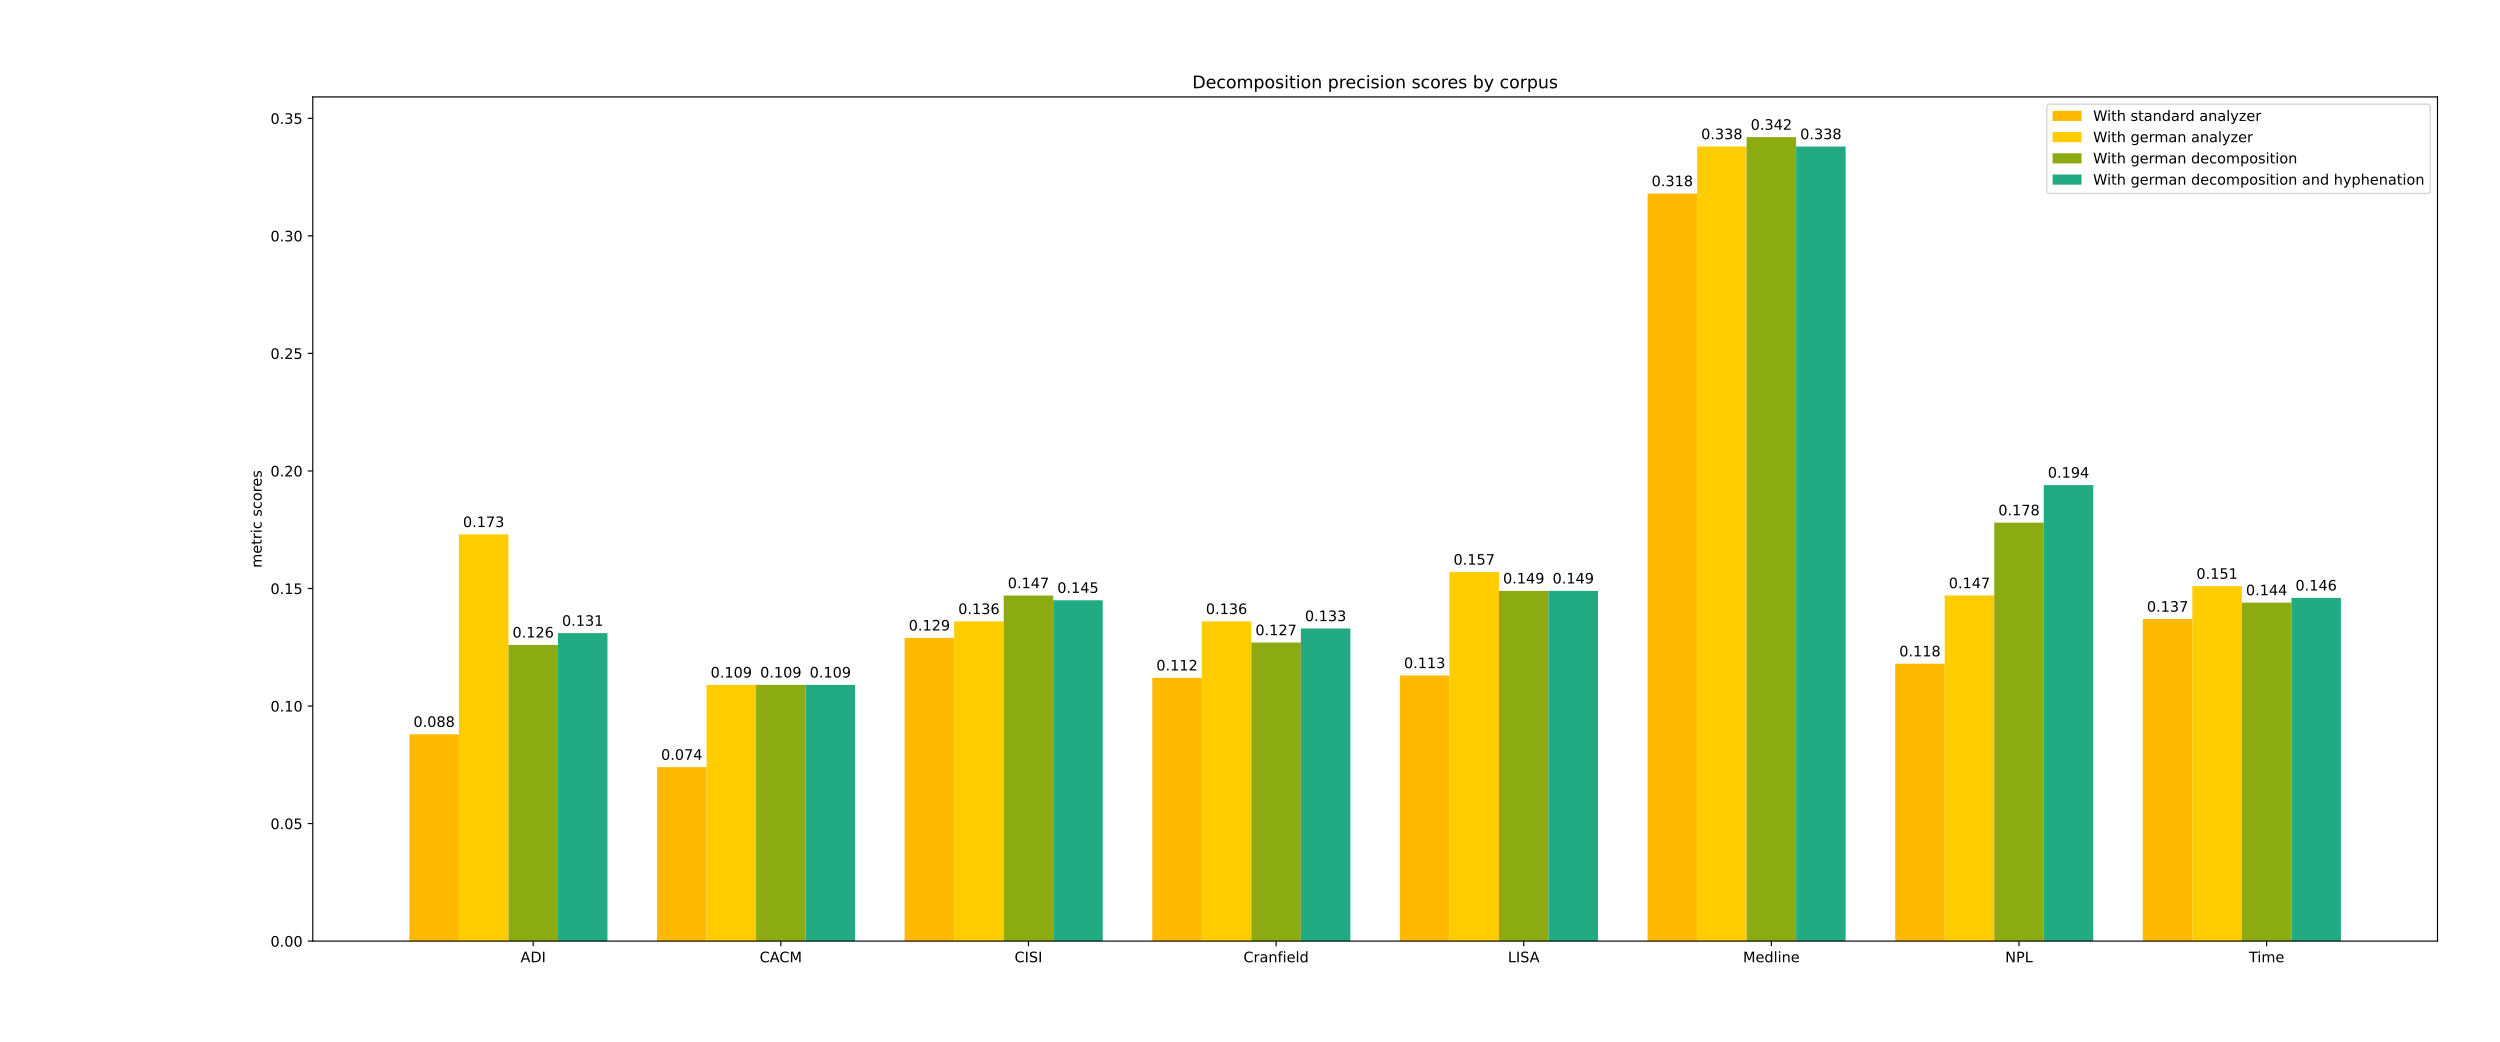 <?xml version="1.0" encoding="utf-8" standalone="no"?>
<!DOCTYPE svg PUBLIC "-//W3C//DTD SVG 1.1//EN"
  "http://www.w3.org/Graphics/SVG/1.1/DTD/svg11.dtd">
<!-- Created with matplotlib (https://matplotlib.org/) -->
<svg height="720pt" version="1.1" viewBox="0 0 1728 720" width="1728pt" xmlns="http://www.w3.org/2000/svg" xmlns:xlink="http://www.w3.org/1999/xlink">
 <defs>
  <style type="text/css">
*{stroke-linecap:butt;stroke-linejoin:round;}
  </style>
 </defs>
 <g id="figure_1">
  <g id="patch_1">
   <path d="M 0 720 
L 1728 720 
L 1728 0 
L 0 0 
z
" style="fill:#ffffff;"/>
  </g>
  <g id="axes_1">
   <g id="patch_2">
    <path d="M 216.2 650.5 
L 1684.8 650.5 
L 1684.8 67 
L 216.2 67 
z
" style="fill:#ffffff;"/>
   </g>
   <g id="patch_3">
    <path clip-path="url(#p9815cf42fb)" d="M 282.955 650.5 
L 317.188 650.5 
L 317.188 507.509 
L 282.955 507.509 
z
" style="fill:#ffb900;"/>
   </g>
   <g id="patch_4">
    <path clip-path="url(#p9815cf42fb)" d="M 454.12 650.5 
L 488.353 650.5 
L 488.353 530.258 
L 454.12 530.258 
z
" style="fill:#ffb900;"/>
   </g>
   <g id="patch_5">
    <path clip-path="url(#p9815cf42fb)" d="M 625.286 650.5 
L 659.519 650.5 
L 659.519 440.888 
L 625.286 440.888 
z
" style="fill:#ffb900;"/>
   </g>
   <g id="patch_6">
    <path clip-path="url(#p9815cf42fb)" d="M 796.451 650.5 
L 830.684 650.5 
L 830.684 468.512 
L 796.451 468.512 
z
" style="fill:#ffb900;"/>
   </g>
   <g id="patch_7">
    <path clip-path="url(#p9815cf42fb)" d="M 967.617 650.5 
L 1001.85 650.5 
L 1001.85 466.887 
L 967.617 466.887 
z
" style="fill:#ffb900;"/>
   </g>
   <g id="patch_8">
    <path clip-path="url(#p9815cf42fb)" d="M 1138.782 650.5 
L 1173.015 650.5 
L 1173.015 133.783 
L 1138.782 133.783 
z
" style="fill:#ffb900;"/>
   </g>
   <g id="patch_9">
    <path clip-path="url(#p9815cf42fb)" d="M 1309.948 650.5 
L 1344.181 650.5 
L 1344.181 458.762 
L 1309.948 458.762 
z
" style="fill:#ffb900;"/>
   </g>
   <g id="patch_10">
    <path clip-path="url(#p9815cf42fb)" d="M 1481.113 650.5 
L 1515.346 650.5 
L 1515.346 427.889 
L 1481.113 427.889 
z
" style="fill:#ffb900;"/>
   </g>
   <g id="patch_11">
    <path clip-path="url(#p9815cf42fb)" d="M 317.188 650.5 
L 351.421 650.5 
L 351.421 369.393 
L 317.188 369.393 
z
" style="fill:#ffcc00;"/>
   </g>
   <g id="patch_12">
    <path clip-path="url(#p9815cf42fb)" d="M 488.353 650.5 
L 522.586 650.5 
L 522.586 473.386 
L 488.353 473.386 
z
" style="fill:#ffcc00;"/>
   </g>
   <g id="patch_13">
    <path clip-path="url(#p9815cf42fb)" d="M 659.519 650.5 
L 693.752 650.5 
L 693.752 429.514 
L 659.519 429.514 
z
" style="fill:#ffcc00;"/>
   </g>
   <g id="patch_14">
    <path clip-path="url(#p9815cf42fb)" d="M 830.684 650.5 
L 864.917 650.5 
L 864.917 429.514 
L 830.684 429.514 
z
" style="fill:#ffcc00;"/>
   </g>
   <g id="patch_15">
    <path clip-path="url(#p9815cf42fb)" d="M 1001.85 650.5 
L 1036.083 650.5 
L 1036.083 395.391 
L 1001.85 395.391 
z
" style="fill:#ffcc00;"/>
   </g>
   <g id="patch_16">
    <path clip-path="url(#p9815cf42fb)" d="M 1173.015 650.5 
L 1207.248 650.5 
L 1207.248 101.285 
L 1173.015 101.285 
z
" style="fill:#ffcc00;"/>
   </g>
   <g id="patch_17">
    <path clip-path="url(#p9815cf42fb)" d="M 1344.181 650.5 
L 1378.414 650.5 
L 1378.414 411.64 
L 1344.181 411.64 
z
" style="fill:#ffcc00;"/>
   </g>
   <g id="patch_18">
    <path clip-path="url(#p9815cf42fb)" d="M 1515.346 650.5 
L 1549.579 650.5 
L 1549.579 405.141 
L 1515.346 405.141 
z
" style="fill:#ffcc00;"/>
   </g>
   <g id="patch_19">
    <path clip-path="url(#p9815cf42fb)" d="M 351.421 650.5 
L 385.654 650.5 
L 385.654 445.763 
L 351.421 445.763 
z
" style="fill:#8cab13;"/>
   </g>
   <g id="patch_20">
    <path clip-path="url(#p9815cf42fb)" d="M 522.586 650.5 
L 556.819 650.5 
L 556.819 473.386 
L 522.586 473.386 
z
" style="fill:#8cab13;"/>
   </g>
   <g id="patch_21">
    <path clip-path="url(#p9815cf42fb)" d="M 693.752 650.5 
L 727.985 650.5 
L 727.985 411.64 
L 693.752 411.64 
z
" style="fill:#8cab13;"/>
   </g>
   <g id="patch_22">
    <path clip-path="url(#p9815cf42fb)" d="M 864.917 650.5 
L 899.15 650.5 
L 899.15 444.138 
L 864.917 444.138 
z
" style="fill:#8cab13;"/>
   </g>
   <g id="patch_23">
    <path clip-path="url(#p9815cf42fb)" d="M 1036.083 650.5 
L 1070.316 650.5 
L 1070.316 408.391 
L 1036.083 408.391 
z
" style="fill:#8cab13;"/>
   </g>
   <g id="patch_24">
    <path clip-path="url(#p9815cf42fb)" d="M 1207.248 650.5 
L 1241.481 650.5 
L 1241.481 94.786 
L 1207.248 94.786 
z
" style="fill:#8cab13;"/>
   </g>
   <g id="patch_25">
    <path clip-path="url(#p9815cf42fb)" d="M 1378.414 650.5 
L 1412.647 650.5 
L 1412.647 361.269 
L 1378.414 361.269 
z
" style="fill:#8cab13;"/>
   </g>
   <g id="patch_26">
    <path clip-path="url(#p9815cf42fb)" d="M 1549.579 650.5 
L 1583.812 650.5 
L 1583.812 416.515 
L 1549.579 416.515 
z
" style="fill:#8cab13;"/>
   </g>
   <g id="patch_27">
    <path clip-path="url(#p9815cf42fb)" d="M 385.654 650.5 
L 419.887 650.5 
L 419.887 437.639 
L 385.654 437.639 
z
" style="fill:#22ab82;"/>
   </g>
   <g id="patch_28">
    <path clip-path="url(#p9815cf42fb)" d="M 556.819 650.5 
L 591.052 650.5 
L 591.052 473.386 
L 556.819 473.386 
z
" style="fill:#22ab82;"/>
   </g>
   <g id="patch_29">
    <path clip-path="url(#p9815cf42fb)" d="M 727.985 650.5 
L 762.218 650.5 
L 762.218 414.89 
L 727.985 414.89 
z
" style="fill:#22ab82;"/>
   </g>
   <g id="patch_30">
    <path clip-path="url(#p9815cf42fb)" d="M 899.15 650.5 
L 933.383 650.5 
L 933.383 434.389 
L 899.15 434.389 
z
" style="fill:#22ab82;"/>
   </g>
   <g id="patch_31">
    <path clip-path="url(#p9815cf42fb)" d="M 1070.316 650.5 
L 1104.549 650.5 
L 1104.549 408.391 
L 1070.316 408.391 
z
" style="fill:#22ab82;"/>
   </g>
   <g id="patch_32">
    <path clip-path="url(#p9815cf42fb)" d="M 1241.481 650.5 
L 1275.714 650.5 
L 1275.714 101.285 
L 1241.481 101.285 
z
" style="fill:#22ab82;"/>
   </g>
   <g id="patch_33">
    <path clip-path="url(#p9815cf42fb)" d="M 1412.647 650.5 
L 1446.88 650.5 
L 1446.88 335.27 
L 1412.647 335.27 
z
" style="fill:#22ab82;"/>
   </g>
   <g id="patch_34">
    <path clip-path="url(#p9815cf42fb)" d="M 1583.812 650.5 
L 1618.045 650.5 
L 1618.045 413.265 
L 1583.812 413.265 
z
" style="fill:#22ab82;"/>
   </g>
   <g id="matplotlib.axis_1">
    <g id="xtick_1">
     <g id="line2d_1">
      <defs>
       <path d="M 0 0 
L 0 3.5 
" id="m88ce6c1733" style="stroke:#000000;stroke-width:0.8;"/>
      </defs>
      <g>
       <use style="stroke:#000000;stroke-width:0.8;" x="368.537" xlink:href="#m88ce6c1733" y="650.5"/>
      </g>
     </g>
     <g id="text_1">
      <!-- ADI -->
      <defs>
       <path d="M 34.188 63.188 
L 20.797 26.906 
L 47.609 26.906 
z
M 28.609 72.906 
L 39.797 72.906 
L 67.578 0 
L 57.328 0 
L 50.688 18.703 
L 17.828 18.703 
L 11.188 0 
L 0.781 0 
z
" id="DejaVuSans-65"/>
       <path d="M 19.672 64.797 
L 19.672 8.109 
L 31.594 8.109 
Q 46.688 8.109 53.688 14.938 
Q 60.688 21.781 60.688 36.531 
Q 60.688 51.172 53.688 57.984 
Q 46.688 64.797 31.594 64.797 
z
M 9.812 72.906 
L 30.078 72.906 
Q 51.266 72.906 61.172 64.094 
Q 71.094 55.281 71.094 36.531 
Q 71.094 17.672 61.125 8.828 
Q 51.172 0 30.078 0 
L 9.812 0 
z
" id="DejaVuSans-68"/>
       <path d="M 9.812 72.906 
L 19.672 72.906 
L 19.672 0 
L 9.812 0 
z
" id="DejaVuSans-73"/>
      </defs>
      <g transform="translate(359.792 665.098)scale(0.1 -0.1)">
       <use xlink:href="#DejaVuSans-65"/>
       <use x="68.408" xlink:href="#DejaVuSans-68"/>
       <use x="145.41" xlink:href="#DejaVuSans-73"/>
      </g>
     </g>
    </g>
    <g id="xtick_2">
     <g id="line2d_2">
      <g>
       <use style="stroke:#000000;stroke-width:0.8;" x="539.703" xlink:href="#m88ce6c1733" y="650.5"/>
      </g>
     </g>
     <g id="text_2">
      <!-- CACM -->
      <defs>
       <path d="M 64.406 67.281 
L 64.406 56.891 
Q 59.422 61.531 53.781 63.812 
Q 48.141 66.109 41.797 66.109 
Q 29.297 66.109 22.656 58.469 
Q 16.016 50.828 16.016 36.375 
Q 16.016 21.969 22.656 14.328 
Q 29.297 6.688 41.797 6.688 
Q 48.141 6.688 53.781 8.984 
Q 59.422 11.281 64.406 15.922 
L 64.406 5.609 
Q 59.234 2.094 53.438 0.328 
Q 47.656 -1.422 41.219 -1.422 
Q 24.656 -1.422 15.125 8.703 
Q 5.609 18.844 5.609 36.375 
Q 5.609 53.953 15.125 64.078 
Q 24.656 74.219 41.219 74.219 
Q 47.75 74.219 53.531 72.484 
Q 59.328 70.75 64.406 67.281 
z
" id="DejaVuSans-67"/>
       <path d="M 9.812 72.906 
L 24.516 72.906 
L 43.109 23.297 
L 61.812 72.906 
L 76.516 72.906 
L 76.516 0 
L 66.891 0 
L 66.891 64.016 
L 48.094 14.016 
L 38.188 14.016 
L 19.391 64.016 
L 19.391 0 
L 9.812 0 
z
" id="DejaVuSans-77"/>
      </defs>
      <g transform="translate(525.073 665.098)scale(0.1 -0.1)">
       <use xlink:href="#DejaVuSans-67"/>
       <use x="69.824" xlink:href="#DejaVuSans-65"/>
       <use x="136.482" xlink:href="#DejaVuSans-67"/>
       <use x="206.307" xlink:href="#DejaVuSans-77"/>
      </g>
     </g>
    </g>
    <g id="xtick_3">
     <g id="line2d_3">
      <g>
       <use style="stroke:#000000;stroke-width:0.8;" x="710.868" xlink:href="#m88ce6c1733" y="650.5"/>
      </g>
     </g>
     <g id="text_3">
      <!-- CISI -->
      <defs>
       <path d="M 53.516 70.516 
L 53.516 60.891 
Q 47.906 63.578 42.922 64.891 
Q 37.938 66.219 33.297 66.219 
Q 25.25 66.219 20.875 63.094 
Q 16.5 59.969 16.5 54.203 
Q 16.5 49.359 19.406 46.891 
Q 22.312 44.438 30.422 42.922 
L 36.375 41.703 
Q 47.406 39.594 52.656 34.297 
Q 57.906 29 57.906 20.125 
Q 57.906 9.516 50.797 4.047 
Q 43.703 -1.422 29.984 -1.422 
Q 24.812 -1.422 18.969 -0.25 
Q 13.141 0.922 6.891 3.219 
L 6.891 13.375 
Q 12.891 10.016 18.656 8.297 
Q 24.422 6.594 29.984 6.594 
Q 38.422 6.594 43.016 9.906 
Q 47.609 13.234 47.609 19.391 
Q 47.609 24.75 44.312 27.781 
Q 41.016 30.812 33.5 32.328 
L 27.484 33.5 
Q 16.453 35.688 11.516 40.375 
Q 6.594 45.062 6.594 53.422 
Q 6.594 63.094 13.406 68.656 
Q 20.219 74.219 32.172 74.219 
Q 37.312 74.219 42.625 73.281 
Q 47.953 72.359 53.516 70.516 
z
" id="DejaVuSans-83"/>
      </defs>
      <g transform="translate(701.253 665.098)scale(0.1 -0.1)">
       <use xlink:href="#DejaVuSans-67"/>
       <use x="69.824" xlink:href="#DejaVuSans-73"/>
       <use x="99.316" xlink:href="#DejaVuSans-83"/>
       <use x="162.793" xlink:href="#DejaVuSans-73"/>
      </g>
     </g>
    </g>
    <g id="xtick_4">
     <g id="line2d_4">
      <g>
       <use style="stroke:#000000;stroke-width:0.8;" x="882.034" xlink:href="#m88ce6c1733" y="650.5"/>
      </g>
     </g>
     <g id="text_4">
      <!-- Cranfield -->
      <defs>
       <path d="M 41.109 46.297 
Q 39.594 47.172 37.812 47.578 
Q 36.031 48 33.891 48 
Q 26.266 48 22.188 43.047 
Q 18.109 38.094 18.109 28.812 
L 18.109 0 
L 9.078 0 
L 9.078 54.688 
L 18.109 54.688 
L 18.109 46.188 
Q 20.953 51.172 25.484 53.578 
Q 30.031 56 36.531 56 
Q 37.453 56 38.578 55.875 
Q 39.703 55.766 41.062 55.516 
z
" id="DejaVuSans-114"/>
       <path d="M 34.281 27.484 
Q 23.391 27.484 19.188 25 
Q 14.984 22.516 14.984 16.5 
Q 14.984 11.719 18.141 8.906 
Q 21.297 6.109 26.703 6.109 
Q 34.188 6.109 38.703 11.406 
Q 43.219 16.703 43.219 25.484 
L 43.219 27.484 
z
M 52.203 31.203 
L 52.203 0 
L 43.219 0 
L 43.219 8.297 
Q 40.141 3.328 35.547 0.953 
Q 30.953 -1.422 24.312 -1.422 
Q 15.922 -1.422 10.953 3.297 
Q 6 8.016 6 15.922 
Q 6 25.141 12.172 29.828 
Q 18.359 34.516 30.609 34.516 
L 43.219 34.516 
L 43.219 35.406 
Q 43.219 41.609 39.141 45 
Q 35.062 48.391 27.688 48.391 
Q 23 48.391 18.547 47.266 
Q 14.109 46.141 10.016 43.891 
L 10.016 52.203 
Q 14.938 54.109 19.578 55.047 
Q 24.219 56 28.609 56 
Q 40.484 56 46.344 49.844 
Q 52.203 43.703 52.203 31.203 
z
" id="DejaVuSans-97"/>
       <path d="M 54.891 33.016 
L 54.891 0 
L 45.906 0 
L 45.906 32.719 
Q 45.906 40.484 42.875 44.328 
Q 39.844 48.188 33.797 48.188 
Q 26.516 48.188 22.312 43.547 
Q 18.109 38.922 18.109 30.906 
L 18.109 0 
L 9.078 0 
L 9.078 54.688 
L 18.109 54.688 
L 18.109 46.188 
Q 21.344 51.125 25.703 53.562 
Q 30.078 56 35.797 56 
Q 45.219 56 50.047 50.172 
Q 54.891 44.344 54.891 33.016 
z
" id="DejaVuSans-110"/>
       <path d="M 37.109 75.984 
L 37.109 68.5 
L 28.516 68.5 
Q 23.688 68.5 21.797 66.547 
Q 19.922 64.594 19.922 59.516 
L 19.922 54.688 
L 34.719 54.688 
L 34.719 47.703 
L 19.922 47.703 
L 19.922 0 
L 10.891 0 
L 10.891 47.703 
L 2.297 47.703 
L 2.297 54.688 
L 10.891 54.688 
L 10.891 58.5 
Q 10.891 67.625 15.141 71.797 
Q 19.391 75.984 28.609 75.984 
z
" id="DejaVuSans-102"/>
       <path d="M 9.422 54.688 
L 18.406 54.688 
L 18.406 0 
L 9.422 0 
z
M 9.422 75.984 
L 18.406 75.984 
L 18.406 64.594 
L 9.422 64.594 
z
" id="DejaVuSans-105"/>
       <path d="M 56.203 29.594 
L 56.203 25.203 
L 14.891 25.203 
Q 15.484 15.922 20.484 11.062 
Q 25.484 6.203 34.422 6.203 
Q 39.594 6.203 44.453 7.469 
Q 49.312 8.734 54.109 11.281 
L 54.109 2.781 
Q 49.266 0.734 44.188 -0.344 
Q 39.109 -1.422 33.891 -1.422 
Q 20.797 -1.422 13.156 6.188 
Q 5.516 13.812 5.516 26.812 
Q 5.516 40.234 12.766 48.109 
Q 20.016 56 32.328 56 
Q 43.359 56 49.781 48.891 
Q 56.203 41.797 56.203 29.594 
z
M 47.219 32.234 
Q 47.125 39.594 43.094 43.984 
Q 39.062 48.391 32.422 48.391 
Q 24.906 48.391 20.391 44.141 
Q 15.875 39.891 15.188 32.172 
z
" id="DejaVuSans-101"/>
       <path d="M 9.422 75.984 
L 18.406 75.984 
L 18.406 0 
L 9.422 0 
z
" id="DejaVuSans-108"/>
       <path d="M 45.406 46.391 
L 45.406 75.984 
L 54.391 75.984 
L 54.391 0 
L 45.406 0 
L 45.406 8.203 
Q 42.578 3.328 38.25 0.953 
Q 33.938 -1.422 27.875 -1.422 
Q 17.969 -1.422 11.734 6.484 
Q 5.516 14.406 5.516 27.297 
Q 5.516 40.188 11.734 48.094 
Q 17.969 56 27.875 56 
Q 33.938 56 38.25 53.625 
Q 42.578 51.266 45.406 46.391 
z
M 14.797 27.297 
Q 14.797 17.391 18.875 11.75 
Q 22.953 6.109 30.078 6.109 
Q 37.203 6.109 41.297 11.75 
Q 45.406 17.391 45.406 27.297 
Q 45.406 37.203 41.297 42.844 
Q 37.203 48.484 30.078 48.484 
Q 22.953 48.484 18.875 42.844 
Q 14.797 37.203 14.797 27.297 
z
" id="DejaVuSans-100"/>
      </defs>
      <g transform="translate(859.465 665.098)scale(0.1 -0.1)">
       <use xlink:href="#DejaVuSans-67"/>
       <use x="69.824" xlink:href="#DejaVuSans-114"/>
       <use x="110.938" xlink:href="#DejaVuSans-97"/>
       <use x="172.217" xlink:href="#DejaVuSans-110"/>
       <use x="235.596" xlink:href="#DejaVuSans-102"/>
       <use x="270.801" xlink:href="#DejaVuSans-105"/>
       <use x="298.584" xlink:href="#DejaVuSans-101"/>
       <use x="360.107" xlink:href="#DejaVuSans-108"/>
       <use x="387.891" xlink:href="#DejaVuSans-100"/>
      </g>
     </g>
    </g>
    <g id="xtick_5">
     <g id="line2d_5">
      <g>
       <use style="stroke:#000000;stroke-width:0.8;" x="1053.199" xlink:href="#m88ce6c1733" y="650.5"/>
      </g>
     </g>
     <g id="text_5">
      <!-- LISA -->
      <defs>
       <path d="M 9.812 72.906 
L 19.672 72.906 
L 19.672 8.297 
L 55.172 8.297 
L 55.172 0 
L 9.812 0 
z
" id="DejaVuSans-76"/>
      </defs>
      <g transform="translate(1042.25 665.098)scale(0.1 -0.1)">
       <use xlink:href="#DejaVuSans-76"/>
       <use x="55.713" xlink:href="#DejaVuSans-73"/>
       <use x="85.205" xlink:href="#DejaVuSans-83"/>
       <use x="150.557" xlink:href="#DejaVuSans-65"/>
      </g>
     </g>
    </g>
    <g id="xtick_6">
     <g id="line2d_6">
      <g>
       <use style="stroke:#000000;stroke-width:0.8;" x="1224.365" xlink:href="#m88ce6c1733" y="650.5"/>
      </g>
     </g>
     <g id="text_6">
      <!-- Medline -->
      <g transform="translate(1204.777 665.098)scale(0.1 -0.1)">
       <use xlink:href="#DejaVuSans-77"/>
       <use x="86.279" xlink:href="#DejaVuSans-101"/>
       <use x="147.803" xlink:href="#DejaVuSans-100"/>
       <use x="211.279" xlink:href="#DejaVuSans-108"/>
       <use x="239.062" xlink:href="#DejaVuSans-105"/>
       <use x="266.846" xlink:href="#DejaVuSans-110"/>
       <use x="330.225" xlink:href="#DejaVuSans-101"/>
      </g>
     </g>
    </g>
    <g id="xtick_7">
     <g id="line2d_7">
      <g>
       <use style="stroke:#000000;stroke-width:0.8;" x="1395.53" xlink:href="#m88ce6c1733" y="650.5"/>
      </g>
     </g>
     <g id="text_7">
      <!-- NPL -->
      <defs>
       <path d="M 9.812 72.906 
L 23.094 72.906 
L 55.422 11.922 
L 55.422 72.906 
L 64.984 72.906 
L 64.984 0 
L 51.703 0 
L 19.391 60.984 
L 19.391 0 
L 9.812 0 
z
" id="DejaVuSans-78"/>
       <path d="M 19.672 64.797 
L 19.672 37.406 
L 32.078 37.406 
Q 38.969 37.406 42.719 40.969 
Q 46.484 44.531 46.484 51.125 
Q 46.484 57.672 42.719 61.234 
Q 38.969 64.797 32.078 64.797 
z
M 9.812 72.906 
L 32.078 72.906 
Q 44.344 72.906 50.609 67.359 
Q 56.891 61.812 56.891 51.125 
Q 56.891 40.328 50.609 34.812 
Q 44.344 29.297 32.078 29.297 
L 19.672 29.297 
L 19.672 0 
L 9.812 0 
z
" id="DejaVuSans-80"/>
      </defs>
      <g transform="translate(1385.989 665.098)scale(0.1 -0.1)">
       <use xlink:href="#DejaVuSans-78"/>
       <use x="74.805" xlink:href="#DejaVuSans-80"/>
       <use x="135.107" xlink:href="#DejaVuSans-76"/>
      </g>
     </g>
    </g>
    <g id="xtick_8">
     <g id="line2d_8">
      <g>
       <use style="stroke:#000000;stroke-width:0.8;" x="1566.696" xlink:href="#m88ce6c1733" y="650.5"/>
      </g>
     </g>
     <g id="text_8">
      <!-- Time -->
      <defs>
       <path d="M -0.297 72.906 
L 61.375 72.906 
L 61.375 64.594 
L 35.5 64.594 
L 35.5 0 
L 25.594 0 
L 25.594 64.594 
L -0.297 64.594 
z
" id="DejaVuSans-84"/>
       <path d="M 52 44.188 
Q 55.375 50.25 60.062 53.125 
Q 64.75 56 71.094 56 
Q 79.641 56 84.281 50.016 
Q 88.922 44.047 88.922 33.016 
L 88.922 0 
L 79.891 0 
L 79.891 32.719 
Q 79.891 40.578 77.094 44.375 
Q 74.312 48.188 68.609 48.188 
Q 61.625 48.188 57.562 43.547 
Q 53.516 38.922 53.516 30.906 
L 53.516 0 
L 44.484 0 
L 44.484 32.719 
Q 44.484 40.625 41.703 44.406 
Q 38.922 48.188 33.109 48.188 
Q 26.219 48.188 22.156 43.531 
Q 18.109 38.875 18.109 30.906 
L 18.109 0 
L 9.078 0 
L 9.078 54.688 
L 18.109 54.688 
L 18.109 46.188 
Q 21.188 51.219 25.484 53.609 
Q 29.781 56 35.688 56 
Q 41.656 56 45.828 52.969 
Q 50 49.953 52 44.188 
z
" id="DejaVuSans-109"/>
      </defs>
      <g transform="translate(1554.462 665.098)scale(0.1 -0.1)">
       <use xlink:href="#DejaVuSans-84"/>
       <use x="57.959" xlink:href="#DejaVuSans-105"/>
       <use x="85.742" xlink:href="#DejaVuSans-109"/>
       <use x="183.154" xlink:href="#DejaVuSans-101"/>
      </g>
     </g>
    </g>
   </g>
   <g id="matplotlib.axis_2">
    <g id="ytick_1">
     <g id="line2d_9">
      <defs>
       <path d="M 0 0 
L -3.5 0 
" id="m73b694b7eb" style="stroke:#000000;stroke-width:0.8;"/>
      </defs>
      <g>
       <use style="stroke:#000000;stroke-width:0.8;" x="216.2" xlink:href="#m73b694b7eb" y="650.5"/>
      </g>
     </g>
     <g id="text_9">
      <!-- 0.00 -->
      <defs>
       <path d="M 31.781 66.406 
Q 24.172 66.406 20.328 58.906 
Q 16.5 51.422 16.5 36.375 
Q 16.5 21.391 20.328 13.891 
Q 24.172 6.391 31.781 6.391 
Q 39.453 6.391 43.281 13.891 
Q 47.125 21.391 47.125 36.375 
Q 47.125 51.422 43.281 58.906 
Q 39.453 66.406 31.781 66.406 
z
M 31.781 74.219 
Q 44.047 74.219 50.516 64.516 
Q 56.984 54.828 56.984 36.375 
Q 56.984 17.969 50.516 8.266 
Q 44.047 -1.422 31.781 -1.422 
Q 19.531 -1.422 13.062 8.266 
Q 6.594 17.969 6.594 36.375 
Q 6.594 54.828 13.062 64.516 
Q 19.531 74.219 31.781 74.219 
z
" id="DejaVuSans-48"/>
       <path d="M 10.688 12.406 
L 21 12.406 
L 21 0 
L 10.688 0 
z
" id="DejaVuSans-46"/>
      </defs>
      <g transform="translate(186.934 654.299)scale(0.1 -0.1)">
       <use xlink:href="#DejaVuSans-48"/>
       <use x="63.623" xlink:href="#DejaVuSans-46"/>
       <use x="95.41" xlink:href="#DejaVuSans-48"/>
       <use x="159.033" xlink:href="#DejaVuSans-48"/>
      </g>
     </g>
    </g>
    <g id="ytick_2">
     <g id="line2d_10">
      <g>
       <use style="stroke:#000000;stroke-width:0.8;" x="216.2" xlink:href="#m73b694b7eb" y="569.255"/>
      </g>
     </g>
     <g id="text_10">
      <!-- 0.05 -->
      <defs>
       <path d="M 10.797 72.906 
L 49.516 72.906 
L 49.516 64.594 
L 19.828 64.594 
L 19.828 46.734 
Q 21.969 47.469 24.109 47.828 
Q 26.266 48.188 28.422 48.188 
Q 40.625 48.188 47.75 41.5 
Q 54.891 34.812 54.891 23.391 
Q 54.891 11.625 47.562 5.094 
Q 40.234 -1.422 26.906 -1.422 
Q 22.312 -1.422 17.547 -0.641 
Q 12.797 0.141 7.719 1.703 
L 7.719 11.625 
Q 12.109 9.234 16.797 8.062 
Q 21.484 6.891 26.703 6.891 
Q 35.156 6.891 40.078 11.328 
Q 45.016 15.766 45.016 23.391 
Q 45.016 31 40.078 35.438 
Q 35.156 39.891 26.703 39.891 
Q 22.75 39.891 18.812 39.016 
Q 14.891 38.141 10.797 36.281 
z
" id="DejaVuSans-53"/>
      </defs>
      <g transform="translate(186.934 573.054)scale(0.1 -0.1)">
       <use xlink:href="#DejaVuSans-48"/>
       <use x="63.623" xlink:href="#DejaVuSans-46"/>
       <use x="95.41" xlink:href="#DejaVuSans-48"/>
       <use x="159.033" xlink:href="#DejaVuSans-53"/>
      </g>
     </g>
    </g>
    <g id="ytick_3">
     <g id="line2d_11">
      <g>
       <use style="stroke:#000000;stroke-width:0.8;" x="216.2" xlink:href="#m73b694b7eb" y="488.01"/>
      </g>
     </g>
     <g id="text_11">
      <!-- 0.10 -->
      <defs>
       <path d="M 12.406 8.297 
L 28.516 8.297 
L 28.516 63.922 
L 10.984 60.406 
L 10.984 69.391 
L 28.422 72.906 
L 38.281 72.906 
L 38.281 8.297 
L 54.391 8.297 
L 54.391 0 
L 12.406 0 
z
" id="DejaVuSans-49"/>
      </defs>
      <g transform="translate(186.934 491.81)scale(0.1 -0.1)">
       <use xlink:href="#DejaVuSans-48"/>
       <use x="63.623" xlink:href="#DejaVuSans-46"/>
       <use x="95.41" xlink:href="#DejaVuSans-49"/>
       <use x="159.033" xlink:href="#DejaVuSans-48"/>
      </g>
     </g>
    </g>
    <g id="ytick_4">
     <g id="line2d_12">
      <g>
       <use style="stroke:#000000;stroke-width:0.8;" x="216.2" xlink:href="#m73b694b7eb" y="406.766"/>
      </g>
     </g>
     <g id="text_12">
      <!-- 0.15 -->
      <g transform="translate(186.934 410.565)scale(0.1 -0.1)">
       <use xlink:href="#DejaVuSans-48"/>
       <use x="63.623" xlink:href="#DejaVuSans-46"/>
       <use x="95.41" xlink:href="#DejaVuSans-49"/>
       <use x="159.033" xlink:href="#DejaVuSans-53"/>
      </g>
     </g>
    </g>
    <g id="ytick_5">
     <g id="line2d_13">
      <g>
       <use style="stroke:#000000;stroke-width:0.8;" x="216.2" xlink:href="#m73b694b7eb" y="325.521"/>
      </g>
     </g>
     <g id="text_13">
      <!-- 0.20 -->
      <defs>
       <path d="M 19.188 8.297 
L 53.609 8.297 
L 53.609 0 
L 7.328 0 
L 7.328 8.297 
Q 12.938 14.109 22.625 23.891 
Q 32.328 33.688 34.812 36.531 
Q 39.547 41.844 41.422 45.531 
Q 43.312 49.219 43.312 52.781 
Q 43.312 58.594 39.234 62.25 
Q 35.156 65.922 28.609 65.922 
Q 23.969 65.922 18.812 64.312 
Q 13.672 62.703 7.812 59.422 
L 7.812 69.391 
Q 13.766 71.781 18.938 73 
Q 24.125 74.219 28.422 74.219 
Q 39.75 74.219 46.484 68.547 
Q 53.219 62.891 53.219 53.422 
Q 53.219 48.922 51.531 44.891 
Q 49.859 40.875 45.406 35.406 
Q 44.188 33.984 37.641 27.219 
Q 31.109 20.453 19.188 8.297 
z
" id="DejaVuSans-50"/>
      </defs>
      <g transform="translate(186.934 329.32)scale(0.1 -0.1)">
       <use xlink:href="#DejaVuSans-48"/>
       <use x="63.623" xlink:href="#DejaVuSans-46"/>
       <use x="95.41" xlink:href="#DejaVuSans-50"/>
       <use x="159.033" xlink:href="#DejaVuSans-48"/>
      </g>
     </g>
    </g>
    <g id="ytick_6">
     <g id="line2d_14">
      <g>
       <use style="stroke:#000000;stroke-width:0.8;" x="216.2" xlink:href="#m73b694b7eb" y="244.276"/>
      </g>
     </g>
     <g id="text_14">
      <!-- 0.25 -->
      <g transform="translate(186.934 248.075)scale(0.1 -0.1)">
       <use xlink:href="#DejaVuSans-48"/>
       <use x="63.623" xlink:href="#DejaVuSans-46"/>
       <use x="95.41" xlink:href="#DejaVuSans-50"/>
       <use x="159.033" xlink:href="#DejaVuSans-53"/>
      </g>
     </g>
    </g>
    <g id="ytick_7">
     <g id="line2d_15">
      <g>
       <use style="stroke:#000000;stroke-width:0.8;" x="216.2" xlink:href="#m73b694b7eb" y="163.031"/>
      </g>
     </g>
     <g id="text_15">
      <!-- 0.30 -->
      <defs>
       <path d="M 40.578 39.312 
Q 47.656 37.797 51.625 33 
Q 55.609 28.219 55.609 21.188 
Q 55.609 10.406 48.188 4.484 
Q 40.766 -1.422 27.094 -1.422 
Q 22.516 -1.422 17.656 -0.516 
Q 12.797 0.391 7.625 2.203 
L 7.625 11.719 
Q 11.719 9.328 16.594 8.109 
Q 21.484 6.891 26.812 6.891 
Q 36.078 6.891 40.938 10.547 
Q 45.797 14.203 45.797 21.188 
Q 45.797 27.641 41.281 31.266 
Q 36.766 34.906 28.719 34.906 
L 20.219 34.906 
L 20.219 43.016 
L 29.109 43.016 
Q 36.375 43.016 40.234 45.922 
Q 44.094 48.828 44.094 54.297 
Q 44.094 59.906 40.109 62.906 
Q 36.141 65.922 28.719 65.922 
Q 24.656 65.922 20.016 65.031 
Q 15.375 64.156 9.812 62.312 
L 9.812 71.094 
Q 15.438 72.656 20.344 73.438 
Q 25.25 74.219 29.594 74.219 
Q 40.828 74.219 47.359 69.109 
Q 53.906 64.016 53.906 55.328 
Q 53.906 49.266 50.438 45.094 
Q 46.969 40.922 40.578 39.312 
z
" id="DejaVuSans-51"/>
      </defs>
      <g transform="translate(186.934 166.831)scale(0.1 -0.1)">
       <use xlink:href="#DejaVuSans-48"/>
       <use x="63.623" xlink:href="#DejaVuSans-46"/>
       <use x="95.41" xlink:href="#DejaVuSans-51"/>
       <use x="159.033" xlink:href="#DejaVuSans-48"/>
      </g>
     </g>
    </g>
    <g id="ytick_8">
     <g id="line2d_16">
      <g>
       <use style="stroke:#000000;stroke-width:0.8;" x="216.2" xlink:href="#m73b694b7eb" y="81.787"/>
      </g>
     </g>
     <g id="text_16">
      <!-- 0.35 -->
      <g transform="translate(186.934 85.586)scale(0.1 -0.1)">
       <use xlink:href="#DejaVuSans-48"/>
       <use x="63.623" xlink:href="#DejaVuSans-46"/>
       <use x="95.41" xlink:href="#DejaVuSans-51"/>
       <use x="159.033" xlink:href="#DejaVuSans-53"/>
      </g>
     </g>
    </g>
    <g id="text_17">
     <!-- metric scores -->
     <defs>
      <path d="M 18.312 70.219 
L 18.312 54.688 
L 36.812 54.688 
L 36.812 47.703 
L 18.312 47.703 
L 18.312 18.016 
Q 18.312 11.328 20.141 9.422 
Q 21.969 7.516 27.594 7.516 
L 36.812 7.516 
L 36.812 0 
L 27.594 0 
Q 17.188 0 13.234 3.875 
Q 9.281 7.766 9.281 18.016 
L 9.281 47.703 
L 2.688 47.703 
L 2.688 54.688 
L 9.281 54.688 
L 9.281 70.219 
z
" id="DejaVuSans-116"/>
      <path d="M 48.781 52.594 
L 48.781 44.188 
Q 44.969 46.297 41.141 47.344 
Q 37.312 48.391 33.406 48.391 
Q 24.656 48.391 19.812 42.844 
Q 14.984 37.312 14.984 27.297 
Q 14.984 17.281 19.812 11.734 
Q 24.656 6.203 33.406 6.203 
Q 37.312 6.203 41.141 7.25 
Q 44.969 8.297 48.781 10.406 
L 48.781 2.094 
Q 45.016 0.344 40.984 -0.531 
Q 36.969 -1.422 32.422 -1.422 
Q 20.062 -1.422 12.781 6.344 
Q 5.516 14.109 5.516 27.297 
Q 5.516 40.672 12.859 48.328 
Q 20.219 56 33.016 56 
Q 37.156 56 41.109 55.141 
Q 45.062 54.297 48.781 52.594 
z
" id="DejaVuSans-99"/>
      <path id="DejaVuSans-32"/>
      <path d="M 44.281 53.078 
L 44.281 44.578 
Q 40.484 46.531 36.375 47.5 
Q 32.281 48.484 27.875 48.484 
Q 21.188 48.484 17.844 46.438 
Q 14.5 44.391 14.5 40.281 
Q 14.5 37.156 16.891 35.375 
Q 19.281 33.594 26.516 31.984 
L 29.594 31.297 
Q 39.156 29.25 43.188 25.516 
Q 47.219 21.781 47.219 15.094 
Q 47.219 7.469 41.188 3.016 
Q 35.156 -1.422 24.609 -1.422 
Q 20.219 -1.422 15.453 -0.562 
Q 10.688 0.297 5.422 2 
L 5.422 11.281 
Q 10.406 8.688 15.234 7.391 
Q 20.062 6.109 24.812 6.109 
Q 31.156 6.109 34.562 8.281 
Q 37.984 10.453 37.984 14.406 
Q 37.984 18.062 35.516 20.016 
Q 33.062 21.969 24.703 23.781 
L 21.578 24.516 
Q 13.234 26.266 9.516 29.906 
Q 5.812 33.547 5.812 39.891 
Q 5.812 47.609 11.281 51.797 
Q 16.75 56 26.812 56 
Q 31.781 56 36.172 55.266 
Q 40.578 54.547 44.281 53.078 
z
" id="DejaVuSans-115"/>
      <path d="M 30.609 48.391 
Q 23.391 48.391 19.188 42.75 
Q 14.984 37.109 14.984 27.297 
Q 14.984 17.484 19.156 11.844 
Q 23.344 6.203 30.609 6.203 
Q 37.797 6.203 41.984 11.859 
Q 46.188 17.531 46.188 27.297 
Q 46.188 37.016 41.984 42.703 
Q 37.797 48.391 30.609 48.391 
z
M 30.609 56 
Q 42.328 56 49.016 48.375 
Q 55.719 40.766 55.719 27.297 
Q 55.719 13.875 49.016 6.219 
Q 42.328 -1.422 30.609 -1.422 
Q 18.844 -1.422 12.172 6.219 
Q 5.516 13.875 5.516 27.297 
Q 5.516 40.766 12.172 48.375 
Q 18.844 56 30.609 56 
z
" id="DejaVuSans-111"/>
     </defs>
     <g transform="translate(180.855 392.477)rotate(-90)scale(0.1 -0.1)">
      <use xlink:href="#DejaVuSans-109"/>
      <use x="97.412" xlink:href="#DejaVuSans-101"/>
      <use x="158.936" xlink:href="#DejaVuSans-116"/>
      <use x="198.145" xlink:href="#DejaVuSans-114"/>
      <use x="239.258" xlink:href="#DejaVuSans-105"/>
      <use x="267.041" xlink:href="#DejaVuSans-99"/>
      <use x="322.021" xlink:href="#DejaVuSans-32"/>
      <use x="353.809" xlink:href="#DejaVuSans-115"/>
      <use x="405.908" xlink:href="#DejaVuSans-99"/>
      <use x="460.889" xlink:href="#DejaVuSans-111"/>
      <use x="522.07" xlink:href="#DejaVuSans-114"/>
      <use x="560.934" xlink:href="#DejaVuSans-101"/>
      <use x="622.457" xlink:href="#DejaVuSans-115"/>
     </g>
    </g>
   </g>
   <g id="patch_35">
    <path d="M 216.2 650.5 
L 216.2 67 
" style="fill:none;stroke:#000000;stroke-linecap:square;stroke-linejoin:miter;stroke-width:0.8;"/>
   </g>
   <g id="patch_36">
    <path d="M 1684.8 650.5 
L 1684.8 67 
" style="fill:none;stroke:#000000;stroke-linecap:square;stroke-linejoin:miter;stroke-width:0.8;"/>
   </g>
   <g id="patch_37">
    <path d="M 216.2 650.5 
L 1684.8 650.5 
" style="fill:none;stroke:#000000;stroke-linecap:square;stroke-linejoin:miter;stroke-width:0.8;"/>
   </g>
   <g id="patch_38">
    <path d="M 216.2 67 
L 1684.8 67 
" style="fill:none;stroke:#000000;stroke-linecap:square;stroke-linejoin:miter;stroke-width:0.8;"/>
   </g>
   <g id="text_18">
    <!-- 0.088 -->
    <defs>
     <path d="M 31.781 34.625 
Q 24.75 34.625 20.719 30.859 
Q 16.703 27.094 16.703 20.516 
Q 16.703 13.922 20.719 10.156 
Q 24.75 6.391 31.781 6.391 
Q 38.812 6.391 42.859 10.172 
Q 46.922 13.969 46.922 20.516 
Q 46.922 27.094 42.891 30.859 
Q 38.875 34.625 31.781 34.625 
z
M 21.922 38.812 
Q 15.578 40.375 12.031 44.719 
Q 8.5 49.078 8.5 55.328 
Q 8.5 64.062 14.719 69.141 
Q 20.953 74.219 31.781 74.219 
Q 42.672 74.219 48.875 69.141 
Q 55.078 64.062 55.078 55.328 
Q 55.078 49.078 51.531 44.719 
Q 48 40.375 41.703 38.812 
Q 48.828 37.156 52.797 32.312 
Q 56.781 27.484 56.781 20.516 
Q 56.781 9.906 50.312 4.234 
Q 43.844 -1.422 31.781 -1.422 
Q 19.734 -1.422 13.25 4.234 
Q 6.781 9.906 6.781 20.516 
Q 6.781 27.484 10.781 32.312 
Q 14.797 37.156 21.922 38.812 
z
M 18.312 54.391 
Q 18.312 48.734 21.844 45.562 
Q 25.391 42.391 31.781 42.391 
Q 38.141 42.391 41.719 45.562 
Q 45.312 48.734 45.312 54.391 
Q 45.312 60.062 41.719 63.234 
Q 38.141 66.406 31.781 66.406 
Q 25.391 66.406 21.844 63.234 
Q 18.312 60.062 18.312 54.391 
z
" id="DejaVuSans-56"/>
    </defs>
    <g transform="translate(285.757 502.43)scale(0.1 -0.1)">
     <use xlink:href="#DejaVuSans-48"/>
     <use x="63.623" xlink:href="#DejaVuSans-46"/>
     <use x="95.41" xlink:href="#DejaVuSans-48"/>
     <use x="159.033" xlink:href="#DejaVuSans-56"/>
     <use x="222.656" xlink:href="#DejaVuSans-56"/>
    </g>
   </g>
   <g id="text_19">
    <!-- 0.074 -->
    <defs>
     <path d="M 8.203 72.906 
L 55.078 72.906 
L 55.078 68.703 
L 28.609 0 
L 18.312 0 
L 43.219 64.594 
L 8.203 64.594 
z
" id="DejaVuSans-55"/>
     <path d="M 37.797 64.312 
L 12.891 25.391 
L 37.797 25.391 
z
M 35.203 72.906 
L 47.609 72.906 
L 47.609 25.391 
L 58.016 25.391 
L 58.016 17.188 
L 47.609 17.188 
L 47.609 0 
L 37.797 0 
L 37.797 17.188 
L 4.891 17.188 
L 4.891 26.703 
z
" id="DejaVuSans-52"/>
    </defs>
    <g transform="translate(456.923 525.178)scale(0.1 -0.1)">
     <use xlink:href="#DejaVuSans-48"/>
     <use x="63.623" xlink:href="#DejaVuSans-46"/>
     <use x="95.41" xlink:href="#DejaVuSans-48"/>
     <use x="159.033" xlink:href="#DejaVuSans-55"/>
     <use x="222.656" xlink:href="#DejaVuSans-52"/>
    </g>
   </g>
   <g id="text_20">
    <!-- 0.129 -->
    <defs>
     <path d="M 10.984 1.516 
L 10.984 10.5 
Q 14.703 8.734 18.5 7.812 
Q 22.312 6.891 25.984 6.891 
Q 35.75 6.891 40.891 13.453 
Q 46.047 20.016 46.781 33.406 
Q 43.953 29.203 39.594 26.953 
Q 35.25 24.703 29.984 24.703 
Q 19.047 24.703 12.672 31.312 
Q 6.297 37.938 6.297 49.422 
Q 6.297 60.641 12.938 67.422 
Q 19.578 74.219 30.609 74.219 
Q 43.266 74.219 49.922 64.516 
Q 56.594 54.828 56.594 36.375 
Q 56.594 19.141 48.406 8.859 
Q 40.234 -1.422 26.422 -1.422 
Q 22.703 -1.422 18.891 -0.688 
Q 15.094 0.047 10.984 1.516 
z
M 30.609 32.422 
Q 37.25 32.422 41.125 36.953 
Q 45.016 41.5 45.016 49.422 
Q 45.016 57.281 41.125 61.844 
Q 37.25 66.406 30.609 66.406 
Q 23.969 66.406 20.094 61.844 
Q 16.219 57.281 16.219 49.422 
Q 16.219 41.5 20.094 36.953 
Q 23.969 32.422 30.609 32.422 
z
" id="DejaVuSans-57"/>
    </defs>
    <g transform="translate(628.088 435.809)scale(0.1 -0.1)">
     <use xlink:href="#DejaVuSans-48"/>
     <use x="63.623" xlink:href="#DejaVuSans-46"/>
     <use x="95.41" xlink:href="#DejaVuSans-49"/>
     <use x="159.033" xlink:href="#DejaVuSans-50"/>
     <use x="222.656" xlink:href="#DejaVuSans-57"/>
    </g>
   </g>
   <g id="text_21">
    <!-- 0.112 -->
    <g transform="translate(799.254 463.432)scale(0.1 -0.1)">
     <use xlink:href="#DejaVuSans-48"/>
     <use x="63.623" xlink:href="#DejaVuSans-46"/>
     <use x="95.41" xlink:href="#DejaVuSans-49"/>
     <use x="159.033" xlink:href="#DejaVuSans-49"/>
     <use x="222.656" xlink:href="#DejaVuSans-50"/>
    </g>
   </g>
   <g id="text_22">
    <!-- 0.113 -->
    <g transform="translate(970.419 461.807)scale(0.1 -0.1)">
     <use xlink:href="#DejaVuSans-48"/>
     <use x="63.623" xlink:href="#DejaVuSans-46"/>
     <use x="95.41" xlink:href="#DejaVuSans-49"/>
     <use x="159.033" xlink:href="#DejaVuSans-49"/>
     <use x="222.656" xlink:href="#DejaVuSans-51"/>
    </g>
   </g>
   <g id="text_23">
    <!-- 0.318 -->
    <g transform="translate(1141.585 128.704)scale(0.1 -0.1)">
     <use xlink:href="#DejaVuSans-48"/>
     <use x="63.623" xlink:href="#DejaVuSans-46"/>
     <use x="95.41" xlink:href="#DejaVuSans-51"/>
     <use x="159.033" xlink:href="#DejaVuSans-49"/>
     <use x="222.656" xlink:href="#DejaVuSans-56"/>
    </g>
   </g>
   <g id="text_24">
    <!-- 0.118 -->
    <g transform="translate(1312.75 453.683)scale(0.1 -0.1)">
     <use xlink:href="#DejaVuSans-48"/>
     <use x="63.623" xlink:href="#DejaVuSans-46"/>
     <use x="95.41" xlink:href="#DejaVuSans-49"/>
     <use x="159.033" xlink:href="#DejaVuSans-49"/>
     <use x="222.656" xlink:href="#DejaVuSans-56"/>
    </g>
   </g>
   <g id="text_25">
    <!-- 0.137 -->
    <g transform="translate(1483.916 422.81)scale(0.1 -0.1)">
     <use xlink:href="#DejaVuSans-48"/>
     <use x="63.623" xlink:href="#DejaVuSans-46"/>
     <use x="95.41" xlink:href="#DejaVuSans-49"/>
     <use x="159.033" xlink:href="#DejaVuSans-51"/>
     <use x="222.656" xlink:href="#DejaVuSans-55"/>
    </g>
   </g>
   <g id="text_26">
    <!-- 0.173 -->
    <g transform="translate(319.99 364.313)scale(0.1 -0.1)">
     <use xlink:href="#DejaVuSans-48"/>
     <use x="63.623" xlink:href="#DejaVuSans-46"/>
     <use x="95.41" xlink:href="#DejaVuSans-49"/>
     <use x="159.033" xlink:href="#DejaVuSans-55"/>
     <use x="222.656" xlink:href="#DejaVuSans-51"/>
    </g>
   </g>
   <g id="text_27">
    <!-- 0.109 -->
    <g transform="translate(491.156 468.307)scale(0.1 -0.1)">
     <use xlink:href="#DejaVuSans-48"/>
     <use x="63.623" xlink:href="#DejaVuSans-46"/>
     <use x="95.41" xlink:href="#DejaVuSans-49"/>
     <use x="159.033" xlink:href="#DejaVuSans-48"/>
     <use x="222.656" xlink:href="#DejaVuSans-57"/>
    </g>
   </g>
   <g id="text_28">
    <!-- 0.136 -->
    <defs>
     <path d="M 33.016 40.375 
Q 26.375 40.375 22.484 35.828 
Q 18.609 31.297 18.609 23.391 
Q 18.609 15.531 22.484 10.953 
Q 26.375 6.391 33.016 6.391 
Q 39.656 6.391 43.531 10.953 
Q 47.406 15.531 47.406 23.391 
Q 47.406 31.297 43.531 35.828 
Q 39.656 40.375 33.016 40.375 
z
M 52.594 71.297 
L 52.594 62.312 
Q 48.875 64.062 45.094 64.984 
Q 41.312 65.922 37.594 65.922 
Q 27.828 65.922 22.672 59.328 
Q 17.531 52.734 16.797 39.406 
Q 19.672 43.656 24.016 45.922 
Q 28.375 48.188 33.594 48.188 
Q 44.578 48.188 50.953 41.516 
Q 57.328 34.859 57.328 23.391 
Q 57.328 12.156 50.688 5.359 
Q 44.047 -1.422 33.016 -1.422 
Q 20.359 -1.422 13.672 8.266 
Q 6.984 17.969 6.984 36.375 
Q 6.984 53.656 15.188 63.938 
Q 23.391 74.219 37.203 74.219 
Q 40.922 74.219 44.703 73.484 
Q 48.484 72.75 52.594 71.297 
z
" id="DejaVuSans-54"/>
    </defs>
    <g transform="translate(662.321 424.435)scale(0.1 -0.1)">
     <use xlink:href="#DejaVuSans-48"/>
     <use x="63.623" xlink:href="#DejaVuSans-46"/>
     <use x="95.41" xlink:href="#DejaVuSans-49"/>
     <use x="159.033" xlink:href="#DejaVuSans-51"/>
     <use x="222.656" xlink:href="#DejaVuSans-54"/>
    </g>
   </g>
   <g id="text_29">
    <!-- 0.136 -->
    <g transform="translate(833.487 424.435)scale(0.1 -0.1)">
     <use xlink:href="#DejaVuSans-48"/>
     <use x="63.623" xlink:href="#DejaVuSans-46"/>
     <use x="95.41" xlink:href="#DejaVuSans-49"/>
     <use x="159.033" xlink:href="#DejaVuSans-51"/>
     <use x="222.656" xlink:href="#DejaVuSans-54"/>
    </g>
   </g>
   <g id="text_30">
    <!-- 0.157 -->
    <g transform="translate(1004.652 390.312)scale(0.1 -0.1)">
     <use xlink:href="#DejaVuSans-48"/>
     <use x="63.623" xlink:href="#DejaVuSans-46"/>
     <use x="95.41" xlink:href="#DejaVuSans-49"/>
     <use x="159.033" xlink:href="#DejaVuSans-53"/>
     <use x="222.656" xlink:href="#DejaVuSans-55"/>
    </g>
   </g>
   <g id="text_31">
    <!-- 0.338 -->
    <g transform="translate(1175.818 96.206)scale(0.1 -0.1)">
     <use xlink:href="#DejaVuSans-48"/>
     <use x="63.623" xlink:href="#DejaVuSans-46"/>
     <use x="95.41" xlink:href="#DejaVuSans-51"/>
     <use x="159.033" xlink:href="#DejaVuSans-51"/>
     <use x="222.656" xlink:href="#DejaVuSans-56"/>
    </g>
   </g>
   <g id="text_32">
    <!-- 0.147 -->
    <g transform="translate(1346.983 406.561)scale(0.1 -0.1)">
     <use xlink:href="#DejaVuSans-48"/>
     <use x="63.623" xlink:href="#DejaVuSans-46"/>
     <use x="95.41" xlink:href="#DejaVuSans-49"/>
     <use x="159.033" xlink:href="#DejaVuSans-52"/>
     <use x="222.656" xlink:href="#DejaVuSans-55"/>
    </g>
   </g>
   <g id="text_33">
    <!-- 0.151 -->
    <g transform="translate(1518.149 400.061)scale(0.1 -0.1)">
     <use xlink:href="#DejaVuSans-48"/>
     <use x="63.623" xlink:href="#DejaVuSans-46"/>
     <use x="95.41" xlink:href="#DejaVuSans-49"/>
     <use x="159.033" xlink:href="#DejaVuSans-53"/>
     <use x="222.656" xlink:href="#DejaVuSans-49"/>
    </g>
   </g>
   <g id="text_34">
    <!-- 0.126 -->
    <g transform="translate(354.223 440.683)scale(0.1 -0.1)">
     <use xlink:href="#DejaVuSans-48"/>
     <use x="63.623" xlink:href="#DejaVuSans-46"/>
     <use x="95.41" xlink:href="#DejaVuSans-49"/>
     <use x="159.033" xlink:href="#DejaVuSans-50"/>
     <use x="222.656" xlink:href="#DejaVuSans-54"/>
    </g>
   </g>
   <g id="text_35">
    <!-- 0.109 -->
    <g transform="translate(525.389 468.307)scale(0.1 -0.1)">
     <use xlink:href="#DejaVuSans-48"/>
     <use x="63.623" xlink:href="#DejaVuSans-46"/>
     <use x="95.41" xlink:href="#DejaVuSans-49"/>
     <use x="159.033" xlink:href="#DejaVuSans-48"/>
     <use x="222.656" xlink:href="#DejaVuSans-57"/>
    </g>
   </g>
   <g id="text_36">
    <!-- 0.147 -->
    <g transform="translate(696.554 406.561)scale(0.1 -0.1)">
     <use xlink:href="#DejaVuSans-48"/>
     <use x="63.623" xlink:href="#DejaVuSans-46"/>
     <use x="95.41" xlink:href="#DejaVuSans-49"/>
     <use x="159.033" xlink:href="#DejaVuSans-52"/>
     <use x="222.656" xlink:href="#DejaVuSans-55"/>
    </g>
   </g>
   <g id="text_37">
    <!-- 0.127 -->
    <g transform="translate(867.72 439.059)scale(0.1 -0.1)">
     <use xlink:href="#DejaVuSans-48"/>
     <use x="63.623" xlink:href="#DejaVuSans-46"/>
     <use x="95.41" xlink:href="#DejaVuSans-49"/>
     <use x="159.033" xlink:href="#DejaVuSans-50"/>
     <use x="222.656" xlink:href="#DejaVuSans-55"/>
    </g>
   </g>
   <g id="text_38">
    <!-- 0.149 -->
    <g transform="translate(1038.885 403.311)scale(0.1 -0.1)">
     <use xlink:href="#DejaVuSans-48"/>
     <use x="63.623" xlink:href="#DejaVuSans-46"/>
     <use x="95.41" xlink:href="#DejaVuSans-49"/>
     <use x="159.033" xlink:href="#DejaVuSans-52"/>
     <use x="222.656" xlink:href="#DejaVuSans-57"/>
    </g>
   </g>
   <g id="text_39">
    <!-- 0.342 -->
    <g transform="translate(1210.051 89.706)scale(0.1 -0.1)">
     <use xlink:href="#DejaVuSans-48"/>
     <use x="63.623" xlink:href="#DejaVuSans-46"/>
     <use x="95.41" xlink:href="#DejaVuSans-51"/>
     <use x="159.033" xlink:href="#DejaVuSans-52"/>
     <use x="222.656" xlink:href="#DejaVuSans-50"/>
    </g>
   </g>
   <g id="text_40">
    <!-- 0.178 -->
    <g transform="translate(1381.216 356.189)scale(0.1 -0.1)">
     <use xlink:href="#DejaVuSans-48"/>
     <use x="63.623" xlink:href="#DejaVuSans-46"/>
     <use x="95.41" xlink:href="#DejaVuSans-49"/>
     <use x="159.033" xlink:href="#DejaVuSans-55"/>
     <use x="222.656" xlink:href="#DejaVuSans-56"/>
    </g>
   </g>
   <g id="text_41">
    <!-- 0.144 -->
    <g transform="translate(1552.382 411.435)scale(0.1 -0.1)">
     <use xlink:href="#DejaVuSans-48"/>
     <use x="63.623" xlink:href="#DejaVuSans-46"/>
     <use x="95.41" xlink:href="#DejaVuSans-49"/>
     <use x="159.033" xlink:href="#DejaVuSans-52"/>
     <use x="222.656" xlink:href="#DejaVuSans-52"/>
    </g>
   </g>
   <g id="text_42">
    <!-- 0.131 -->
    <g transform="translate(388.456 432.559)scale(0.1 -0.1)">
     <use xlink:href="#DejaVuSans-48"/>
     <use x="63.623" xlink:href="#DejaVuSans-46"/>
     <use x="95.41" xlink:href="#DejaVuSans-49"/>
     <use x="159.033" xlink:href="#DejaVuSans-51"/>
     <use x="222.656" xlink:href="#DejaVuSans-49"/>
    </g>
   </g>
   <g id="text_43">
    <!-- 0.109 -->
    <g transform="translate(559.622 468.307)scale(0.1 -0.1)">
     <use xlink:href="#DejaVuSans-48"/>
     <use x="63.623" xlink:href="#DejaVuSans-46"/>
     <use x="95.41" xlink:href="#DejaVuSans-49"/>
     <use x="159.033" xlink:href="#DejaVuSans-48"/>
     <use x="222.656" xlink:href="#DejaVuSans-57"/>
    </g>
   </g>
   <g id="text_44">
    <!-- 0.145 -->
    <g transform="translate(730.787 409.81)scale(0.1 -0.1)">
     <use xlink:href="#DejaVuSans-48"/>
     <use x="63.623" xlink:href="#DejaVuSans-46"/>
     <use x="95.41" xlink:href="#DejaVuSans-49"/>
     <use x="159.033" xlink:href="#DejaVuSans-52"/>
     <use x="222.656" xlink:href="#DejaVuSans-53"/>
    </g>
   </g>
   <g id="text_45">
    <!-- 0.133 -->
    <g transform="translate(901.953 429.309)scale(0.1 -0.1)">
     <use xlink:href="#DejaVuSans-48"/>
     <use x="63.623" xlink:href="#DejaVuSans-46"/>
     <use x="95.41" xlink:href="#DejaVuSans-49"/>
     <use x="159.033" xlink:href="#DejaVuSans-51"/>
     <use x="222.656" xlink:href="#DejaVuSans-51"/>
    </g>
   </g>
   <g id="text_46">
    <!-- 0.149 -->
    <g transform="translate(1073.118 403.311)scale(0.1 -0.1)">
     <use xlink:href="#DejaVuSans-48"/>
     <use x="63.623" xlink:href="#DejaVuSans-46"/>
     <use x="95.41" xlink:href="#DejaVuSans-49"/>
     <use x="159.033" xlink:href="#DejaVuSans-52"/>
     <use x="222.656" xlink:href="#DejaVuSans-57"/>
    </g>
   </g>
   <g id="text_47">
    <!-- 0.338 -->
    <g transform="translate(1244.284 96.206)scale(0.1 -0.1)">
     <use xlink:href="#DejaVuSans-48"/>
     <use x="63.623" xlink:href="#DejaVuSans-46"/>
     <use x="95.41" xlink:href="#DejaVuSans-51"/>
     <use x="159.033" xlink:href="#DejaVuSans-51"/>
     <use x="222.656" xlink:href="#DejaVuSans-56"/>
    </g>
   </g>
   <g id="text_48">
    <!-- 0.194 -->
    <g transform="translate(1415.449 330.191)scale(0.1 -0.1)">
     <use xlink:href="#DejaVuSans-48"/>
     <use x="63.623" xlink:href="#DejaVuSans-46"/>
     <use x="95.41" xlink:href="#DejaVuSans-49"/>
     <use x="159.033" xlink:href="#DejaVuSans-57"/>
     <use x="222.656" xlink:href="#DejaVuSans-52"/>
    </g>
   </g>
   <g id="text_49">
    <!-- 0.146 -->
    <g transform="translate(1586.615 408.186)scale(0.1 -0.1)">
     <use xlink:href="#DejaVuSans-48"/>
     <use x="63.623" xlink:href="#DejaVuSans-46"/>
     <use x="95.41" xlink:href="#DejaVuSans-49"/>
     <use x="159.033" xlink:href="#DejaVuSans-52"/>
     <use x="222.656" xlink:href="#DejaVuSans-54"/>
    </g>
   </g>
   <g id="text_50">
    <!-- Decomposition precision scores by corpus -->
    <defs>
     <path d="M 18.109 8.203 
L 18.109 -20.797 
L 9.078 -20.797 
L 9.078 54.688 
L 18.109 54.688 
L 18.109 46.391 
Q 20.953 51.266 25.266 53.625 
Q 29.594 56 35.594 56 
Q 45.562 56 51.781 48.094 
Q 58.016 40.188 58.016 27.297 
Q 58.016 14.406 51.781 6.484 
Q 45.562 -1.422 35.594 -1.422 
Q 29.594 -1.422 25.266 0.953 
Q 20.953 3.328 18.109 8.203 
z
M 48.688 27.297 
Q 48.688 37.203 44.609 42.844 
Q 40.531 48.484 33.406 48.484 
Q 26.266 48.484 22.188 42.844 
Q 18.109 37.203 18.109 27.297 
Q 18.109 17.391 22.188 11.75 
Q 26.266 6.109 33.406 6.109 
Q 40.531 6.109 44.609 11.75 
Q 48.688 17.391 48.688 27.297 
z
" id="DejaVuSans-112"/>
     <path d="M 48.688 27.297 
Q 48.688 37.203 44.609 42.844 
Q 40.531 48.484 33.406 48.484 
Q 26.266 48.484 22.188 42.844 
Q 18.109 37.203 18.109 27.297 
Q 18.109 17.391 22.188 11.75 
Q 26.266 6.109 33.406 6.109 
Q 40.531 6.109 44.609 11.75 
Q 48.688 17.391 48.688 27.297 
z
M 18.109 46.391 
Q 20.953 51.266 25.266 53.625 
Q 29.594 56 35.594 56 
Q 45.562 56 51.781 48.094 
Q 58.016 40.188 58.016 27.297 
Q 58.016 14.406 51.781 6.484 
Q 45.562 -1.422 35.594 -1.422 
Q 29.594 -1.422 25.266 0.953 
Q 20.953 3.328 18.109 8.203 
L 18.109 0 
L 9.078 0 
L 9.078 75.984 
L 18.109 75.984 
z
" id="DejaVuSans-98"/>
     <path d="M 32.172 -5.078 
Q 28.375 -14.844 24.75 -17.812 
Q 21.141 -20.797 15.094 -20.797 
L 7.906 -20.797 
L 7.906 -13.281 
L 13.188 -13.281 
Q 16.891 -13.281 18.938 -11.516 
Q 21 -9.766 23.484 -3.219 
L 25.094 0.875 
L 2.984 54.688 
L 12.5 54.688 
L 29.594 11.922 
L 46.688 54.688 
L 56.203 54.688 
z
" id="DejaVuSans-121"/>
     <path d="M 8.5 21.578 
L 8.5 54.688 
L 17.484 54.688 
L 17.484 21.922 
Q 17.484 14.156 20.5 10.266 
Q 23.531 6.391 29.594 6.391 
Q 36.859 6.391 41.078 11.031 
Q 45.312 15.672 45.312 23.688 
L 45.312 54.688 
L 54.297 54.688 
L 54.297 0 
L 45.312 0 
L 45.312 8.406 
Q 42.047 3.422 37.719 1 
Q 33.406 -1.422 27.688 -1.422 
Q 18.266 -1.422 13.375 4.438 
Q 8.5 10.297 8.5 21.578 
z
M 31.109 56 
z
" id="DejaVuSans-117"/>
    </defs>
    <g transform="translate(824.136 61)scale(0.12 -0.12)">
     <use xlink:href="#DejaVuSans-68"/>
     <use x="77.002" xlink:href="#DejaVuSans-101"/>
     <use x="138.525" xlink:href="#DejaVuSans-99"/>
     <use x="193.506" xlink:href="#DejaVuSans-111"/>
     <use x="254.688" xlink:href="#DejaVuSans-109"/>
     <use x="352.1" xlink:href="#DejaVuSans-112"/>
     <use x="415.576" xlink:href="#DejaVuSans-111"/>
     <use x="476.758" xlink:href="#DejaVuSans-115"/>
     <use x="528.857" xlink:href="#DejaVuSans-105"/>
     <use x="556.641" xlink:href="#DejaVuSans-116"/>
     <use x="595.85" xlink:href="#DejaVuSans-105"/>
     <use x="623.633" xlink:href="#DejaVuSans-111"/>
     <use x="684.814" xlink:href="#DejaVuSans-110"/>
     <use x="748.193" xlink:href="#DejaVuSans-32"/>
     <use x="779.98" xlink:href="#DejaVuSans-112"/>
     <use x="843.457" xlink:href="#DejaVuSans-114"/>
     <use x="882.32" xlink:href="#DejaVuSans-101"/>
     <use x="943.844" xlink:href="#DejaVuSans-99"/>
     <use x="998.824" xlink:href="#DejaVuSans-105"/>
     <use x="1026.607" xlink:href="#DejaVuSans-115"/>
     <use x="1078.707" xlink:href="#DejaVuSans-105"/>
     <use x="1106.49" xlink:href="#DejaVuSans-111"/>
     <use x="1167.672" xlink:href="#DejaVuSans-110"/>
     <use x="1231.051" xlink:href="#DejaVuSans-32"/>
     <use x="1262.838" xlink:href="#DejaVuSans-115"/>
     <use x="1314.938" xlink:href="#DejaVuSans-99"/>
     <use x="1369.918" xlink:href="#DejaVuSans-111"/>
     <use x="1431.1" xlink:href="#DejaVuSans-114"/>
     <use x="1469.963" xlink:href="#DejaVuSans-101"/>
     <use x="1531.486" xlink:href="#DejaVuSans-115"/>
     <use x="1583.586" xlink:href="#DejaVuSans-32"/>
     <use x="1615.373" xlink:href="#DejaVuSans-98"/>
     <use x="1678.85" xlink:href="#DejaVuSans-121"/>
     <use x="1738.029" xlink:href="#DejaVuSans-32"/>
     <use x="1769.816" xlink:href="#DejaVuSans-99"/>
     <use x="1824.797" xlink:href="#DejaVuSans-111"/>
     <use x="1885.979" xlink:href="#DejaVuSans-114"/>
     <use x="1927.092" xlink:href="#DejaVuSans-112"/>
     <use x="1990.568" xlink:href="#DejaVuSans-117"/>
     <use x="2053.947" xlink:href="#DejaVuSans-115"/>
    </g>
   </g>
   <g id="legend_1">
    <g id="patch_39">
     <path d="M 1416.747 133.713 
L 1677.8 133.713 
Q 1679.8 133.713 1679.8 131.713 
L 1679.8 74 
Q 1679.8 72 1677.8 72 
L 1416.747 72 
Q 1414.747 72 1414.747 74 
L 1414.747 131.713 
Q 1414.747 133.713 1416.747 133.713 
z
" style="fill:#ffffff;opacity:0.8;stroke:#cccccc;stroke-linejoin:miter;"/>
    </g>
    <g id="patch_40">
     <path d="M 1418.747 83.598 
L 1438.747 83.598 
L 1438.747 76.598 
L 1418.747 76.598 
z
" style="fill:#ffb900;"/>
    </g>
    <g id="text_51">
     <!-- With standard analyzer -->
     <defs>
      <path d="M 3.328 72.906 
L 13.281 72.906 
L 28.609 11.281 
L 43.891 72.906 
L 54.984 72.906 
L 70.312 11.281 
L 85.594 72.906 
L 95.609 72.906 
L 77.297 0 
L 64.891 0 
L 49.516 63.281 
L 33.984 0 
L 21.578 0 
z
" id="DejaVuSans-87"/>
      <path d="M 54.891 33.016 
L 54.891 0 
L 45.906 0 
L 45.906 32.719 
Q 45.906 40.484 42.875 44.328 
Q 39.844 48.188 33.797 48.188 
Q 26.516 48.188 22.312 43.547 
Q 18.109 38.922 18.109 30.906 
L 18.109 0 
L 9.078 0 
L 9.078 75.984 
L 18.109 75.984 
L 18.109 46.188 
Q 21.344 51.125 25.703 53.562 
Q 30.078 56 35.797 56 
Q 45.219 56 50.047 50.172 
Q 54.891 44.344 54.891 33.016 
z
" id="DejaVuSans-104"/>
      <path d="M 5.516 54.688 
L 48.188 54.688 
L 48.188 46.484 
L 14.406 7.172 
L 48.188 7.172 
L 48.188 0 
L 4.297 0 
L 4.297 8.203 
L 38.094 47.516 
L 5.516 47.516 
z
" id="DejaVuSans-122"/>
     </defs>
     <g transform="translate(1446.747 83.598)scale(0.1 -0.1)">
      <use xlink:href="#DejaVuSans-87"/>
      <use x="96.627" xlink:href="#DejaVuSans-105"/>
      <use x="124.41" xlink:href="#DejaVuSans-116"/>
      <use x="163.619" xlink:href="#DejaVuSans-104"/>
      <use x="226.998" xlink:href="#DejaVuSans-32"/>
      <use x="258.785" xlink:href="#DejaVuSans-115"/>
      <use x="310.885" xlink:href="#DejaVuSans-116"/>
      <use x="350.094" xlink:href="#DejaVuSans-97"/>
      <use x="411.373" xlink:href="#DejaVuSans-110"/>
      <use x="474.752" xlink:href="#DejaVuSans-100"/>
      <use x="538.229" xlink:href="#DejaVuSans-97"/>
      <use x="599.508" xlink:href="#DejaVuSans-114"/>
      <use x="638.871" xlink:href="#DejaVuSans-100"/>
      <use x="702.348" xlink:href="#DejaVuSans-32"/>
      <use x="734.135" xlink:href="#DejaVuSans-97"/>
      <use x="795.414" xlink:href="#DejaVuSans-110"/>
      <use x="858.793" xlink:href="#DejaVuSans-97"/>
      <use x="920.072" xlink:href="#DejaVuSans-108"/>
      <use x="947.855" xlink:href="#DejaVuSans-121"/>
      <use x="1007.035" xlink:href="#DejaVuSans-122"/>
      <use x="1059.525" xlink:href="#DejaVuSans-101"/>
      <use x="1121.049" xlink:href="#DejaVuSans-114"/>
     </g>
    </g>
    <g id="patch_41">
     <path d="M 1418.747 98.277 
L 1438.747 98.277 
L 1438.747 91.277 
L 1418.747 91.277 
z
" style="fill:#ffcc00;"/>
    </g>
    <g id="text_52">
     <!-- With german analyzer -->
     <defs>
      <path d="M 45.406 27.984 
Q 45.406 37.75 41.375 43.109 
Q 37.359 48.484 30.078 48.484 
Q 22.859 48.484 18.828 43.109 
Q 14.797 37.75 14.797 27.984 
Q 14.797 18.266 18.828 12.891 
Q 22.859 7.516 30.078 7.516 
Q 37.359 7.516 41.375 12.891 
Q 45.406 18.266 45.406 27.984 
z
M 54.391 6.781 
Q 54.391 -7.172 48.188 -13.984 
Q 42 -20.797 29.203 -20.797 
Q 24.469 -20.797 20.266 -20.094 
Q 16.062 -19.391 12.109 -17.922 
L 12.109 -9.188 
Q 16.062 -11.328 19.922 -12.344 
Q 23.781 -13.375 27.781 -13.375 
Q 36.625 -13.375 41.016 -8.766 
Q 45.406 -4.156 45.406 5.172 
L 45.406 9.625 
Q 42.625 4.781 38.281 2.391 
Q 33.938 0 27.875 0 
Q 17.828 0 11.672 7.656 
Q 5.516 15.328 5.516 27.984 
Q 5.516 40.672 11.672 48.328 
Q 17.828 56 27.875 56 
Q 33.938 56 38.281 53.609 
Q 42.625 51.219 45.406 46.391 
L 45.406 54.688 
L 54.391 54.688 
z
" id="DejaVuSans-103"/>
     </defs>
     <g transform="translate(1446.747 98.277)scale(0.1 -0.1)">
      <use xlink:href="#DejaVuSans-87"/>
      <use x="96.627" xlink:href="#DejaVuSans-105"/>
      <use x="124.41" xlink:href="#DejaVuSans-116"/>
      <use x="163.619" xlink:href="#DejaVuSans-104"/>
      <use x="226.998" xlink:href="#DejaVuSans-32"/>
      <use x="258.785" xlink:href="#DejaVuSans-103"/>
      <use x="322.262" xlink:href="#DejaVuSans-101"/>
      <use x="383.785" xlink:href="#DejaVuSans-114"/>
      <use x="423.148" xlink:href="#DejaVuSans-109"/>
      <use x="520.561" xlink:href="#DejaVuSans-97"/>
      <use x="581.84" xlink:href="#DejaVuSans-110"/>
      <use x="645.219" xlink:href="#DejaVuSans-32"/>
      <use x="677.006" xlink:href="#DejaVuSans-97"/>
      <use x="738.285" xlink:href="#DejaVuSans-110"/>
      <use x="801.664" xlink:href="#DejaVuSans-97"/>
      <use x="862.943" xlink:href="#DejaVuSans-108"/>
      <use x="890.727" xlink:href="#DejaVuSans-121"/>
      <use x="949.906" xlink:href="#DejaVuSans-122"/>
      <use x="1002.396" xlink:href="#DejaVuSans-101"/>
      <use x="1063.92" xlink:href="#DejaVuSans-114"/>
     </g>
    </g>
    <g id="patch_42">
     <path d="M 1418.747 112.955 
L 1438.747 112.955 
L 1438.747 105.955 
L 1418.747 105.955 
z
" style="fill:#8cab13;"/>
    </g>
    <g id="text_53">
     <!-- With german decomposition -->
     <g transform="translate(1446.747 112.955)scale(0.1 -0.1)">
      <use xlink:href="#DejaVuSans-87"/>
      <use x="96.627" xlink:href="#DejaVuSans-105"/>
      <use x="124.41" xlink:href="#DejaVuSans-116"/>
      <use x="163.619" xlink:href="#DejaVuSans-104"/>
      <use x="226.998" xlink:href="#DejaVuSans-32"/>
      <use x="258.785" xlink:href="#DejaVuSans-103"/>
      <use x="322.262" xlink:href="#DejaVuSans-101"/>
      <use x="383.785" xlink:href="#DejaVuSans-114"/>
      <use x="423.148" xlink:href="#DejaVuSans-109"/>
      <use x="520.561" xlink:href="#DejaVuSans-97"/>
      <use x="581.84" xlink:href="#DejaVuSans-110"/>
      <use x="645.219" xlink:href="#DejaVuSans-32"/>
      <use x="677.006" xlink:href="#DejaVuSans-100"/>
      <use x="740.482" xlink:href="#DejaVuSans-101"/>
      <use x="802.006" xlink:href="#DejaVuSans-99"/>
      <use x="856.986" xlink:href="#DejaVuSans-111"/>
      <use x="918.168" xlink:href="#DejaVuSans-109"/>
      <use x="1015.58" xlink:href="#DejaVuSans-112"/>
      <use x="1079.057" xlink:href="#DejaVuSans-111"/>
      <use x="1140.238" xlink:href="#DejaVuSans-115"/>
      <use x="1192.338" xlink:href="#DejaVuSans-105"/>
      <use x="1220.121" xlink:href="#DejaVuSans-116"/>
      <use x="1259.33" xlink:href="#DejaVuSans-105"/>
      <use x="1287.113" xlink:href="#DejaVuSans-111"/>
      <use x="1348.295" xlink:href="#DejaVuSans-110"/>
     </g>
    </g>
    <g id="patch_43">
     <path d="M 1418.747 127.633 
L 1438.747 127.633 
L 1438.747 120.633 
L 1418.747 120.633 
z
" style="fill:#22ab82;"/>
    </g>
    <g id="text_54">
     <!-- With german decomposition and hyphenation -->
     <g transform="translate(1446.747 127.633)scale(0.1 -0.1)">
      <use xlink:href="#DejaVuSans-87"/>
      <use x="96.627" xlink:href="#DejaVuSans-105"/>
      <use x="124.41" xlink:href="#DejaVuSans-116"/>
      <use x="163.619" xlink:href="#DejaVuSans-104"/>
      <use x="226.998" xlink:href="#DejaVuSans-32"/>
      <use x="258.785" xlink:href="#DejaVuSans-103"/>
      <use x="322.262" xlink:href="#DejaVuSans-101"/>
      <use x="383.785" xlink:href="#DejaVuSans-114"/>
      <use x="423.148" xlink:href="#DejaVuSans-109"/>
      <use x="520.561" xlink:href="#DejaVuSans-97"/>
      <use x="581.84" xlink:href="#DejaVuSans-110"/>
      <use x="645.219" xlink:href="#DejaVuSans-32"/>
      <use x="677.006" xlink:href="#DejaVuSans-100"/>
      <use x="740.482" xlink:href="#DejaVuSans-101"/>
      <use x="802.006" xlink:href="#DejaVuSans-99"/>
      <use x="856.986" xlink:href="#DejaVuSans-111"/>
      <use x="918.168" xlink:href="#DejaVuSans-109"/>
      <use x="1015.58" xlink:href="#DejaVuSans-112"/>
      <use x="1079.057" xlink:href="#DejaVuSans-111"/>
      <use x="1140.238" xlink:href="#DejaVuSans-115"/>
      <use x="1192.338" xlink:href="#DejaVuSans-105"/>
      <use x="1220.121" xlink:href="#DejaVuSans-116"/>
      <use x="1259.33" xlink:href="#DejaVuSans-105"/>
      <use x="1287.113" xlink:href="#DejaVuSans-111"/>
      <use x="1348.295" xlink:href="#DejaVuSans-110"/>
      <use x="1411.674" xlink:href="#DejaVuSans-32"/>
      <use x="1443.461" xlink:href="#DejaVuSans-97"/>
      <use x="1504.74" xlink:href="#DejaVuSans-110"/>
      <use x="1568.119" xlink:href="#DejaVuSans-100"/>
      <use x="1631.596" xlink:href="#DejaVuSans-32"/>
      <use x="1663.383" xlink:href="#DejaVuSans-104"/>
      <use x="1726.762" xlink:href="#DejaVuSans-121"/>
      <use x="1785.941" xlink:href="#DejaVuSans-112"/>
      <use x="1849.418" xlink:href="#DejaVuSans-104"/>
      <use x="1912.797" xlink:href="#DejaVuSans-101"/>
      <use x="1974.32" xlink:href="#DejaVuSans-110"/>
      <use x="2037.699" xlink:href="#DejaVuSans-97"/>
      <use x="2098.979" xlink:href="#DejaVuSans-116"/>
      <use x="2138.188" xlink:href="#DejaVuSans-105"/>
      <use x="2165.971" xlink:href="#DejaVuSans-111"/>
      <use x="2227.152" xlink:href="#DejaVuSans-110"/>
     </g>
    </g>
   </g>
  </g>
 </g>
 <defs>
  <clipPath id="p9815cf42fb">
   <rect height="583.5" width="1468.6" x="216.2" y="67"/>
  </clipPath>
 </defs>
</svg>
